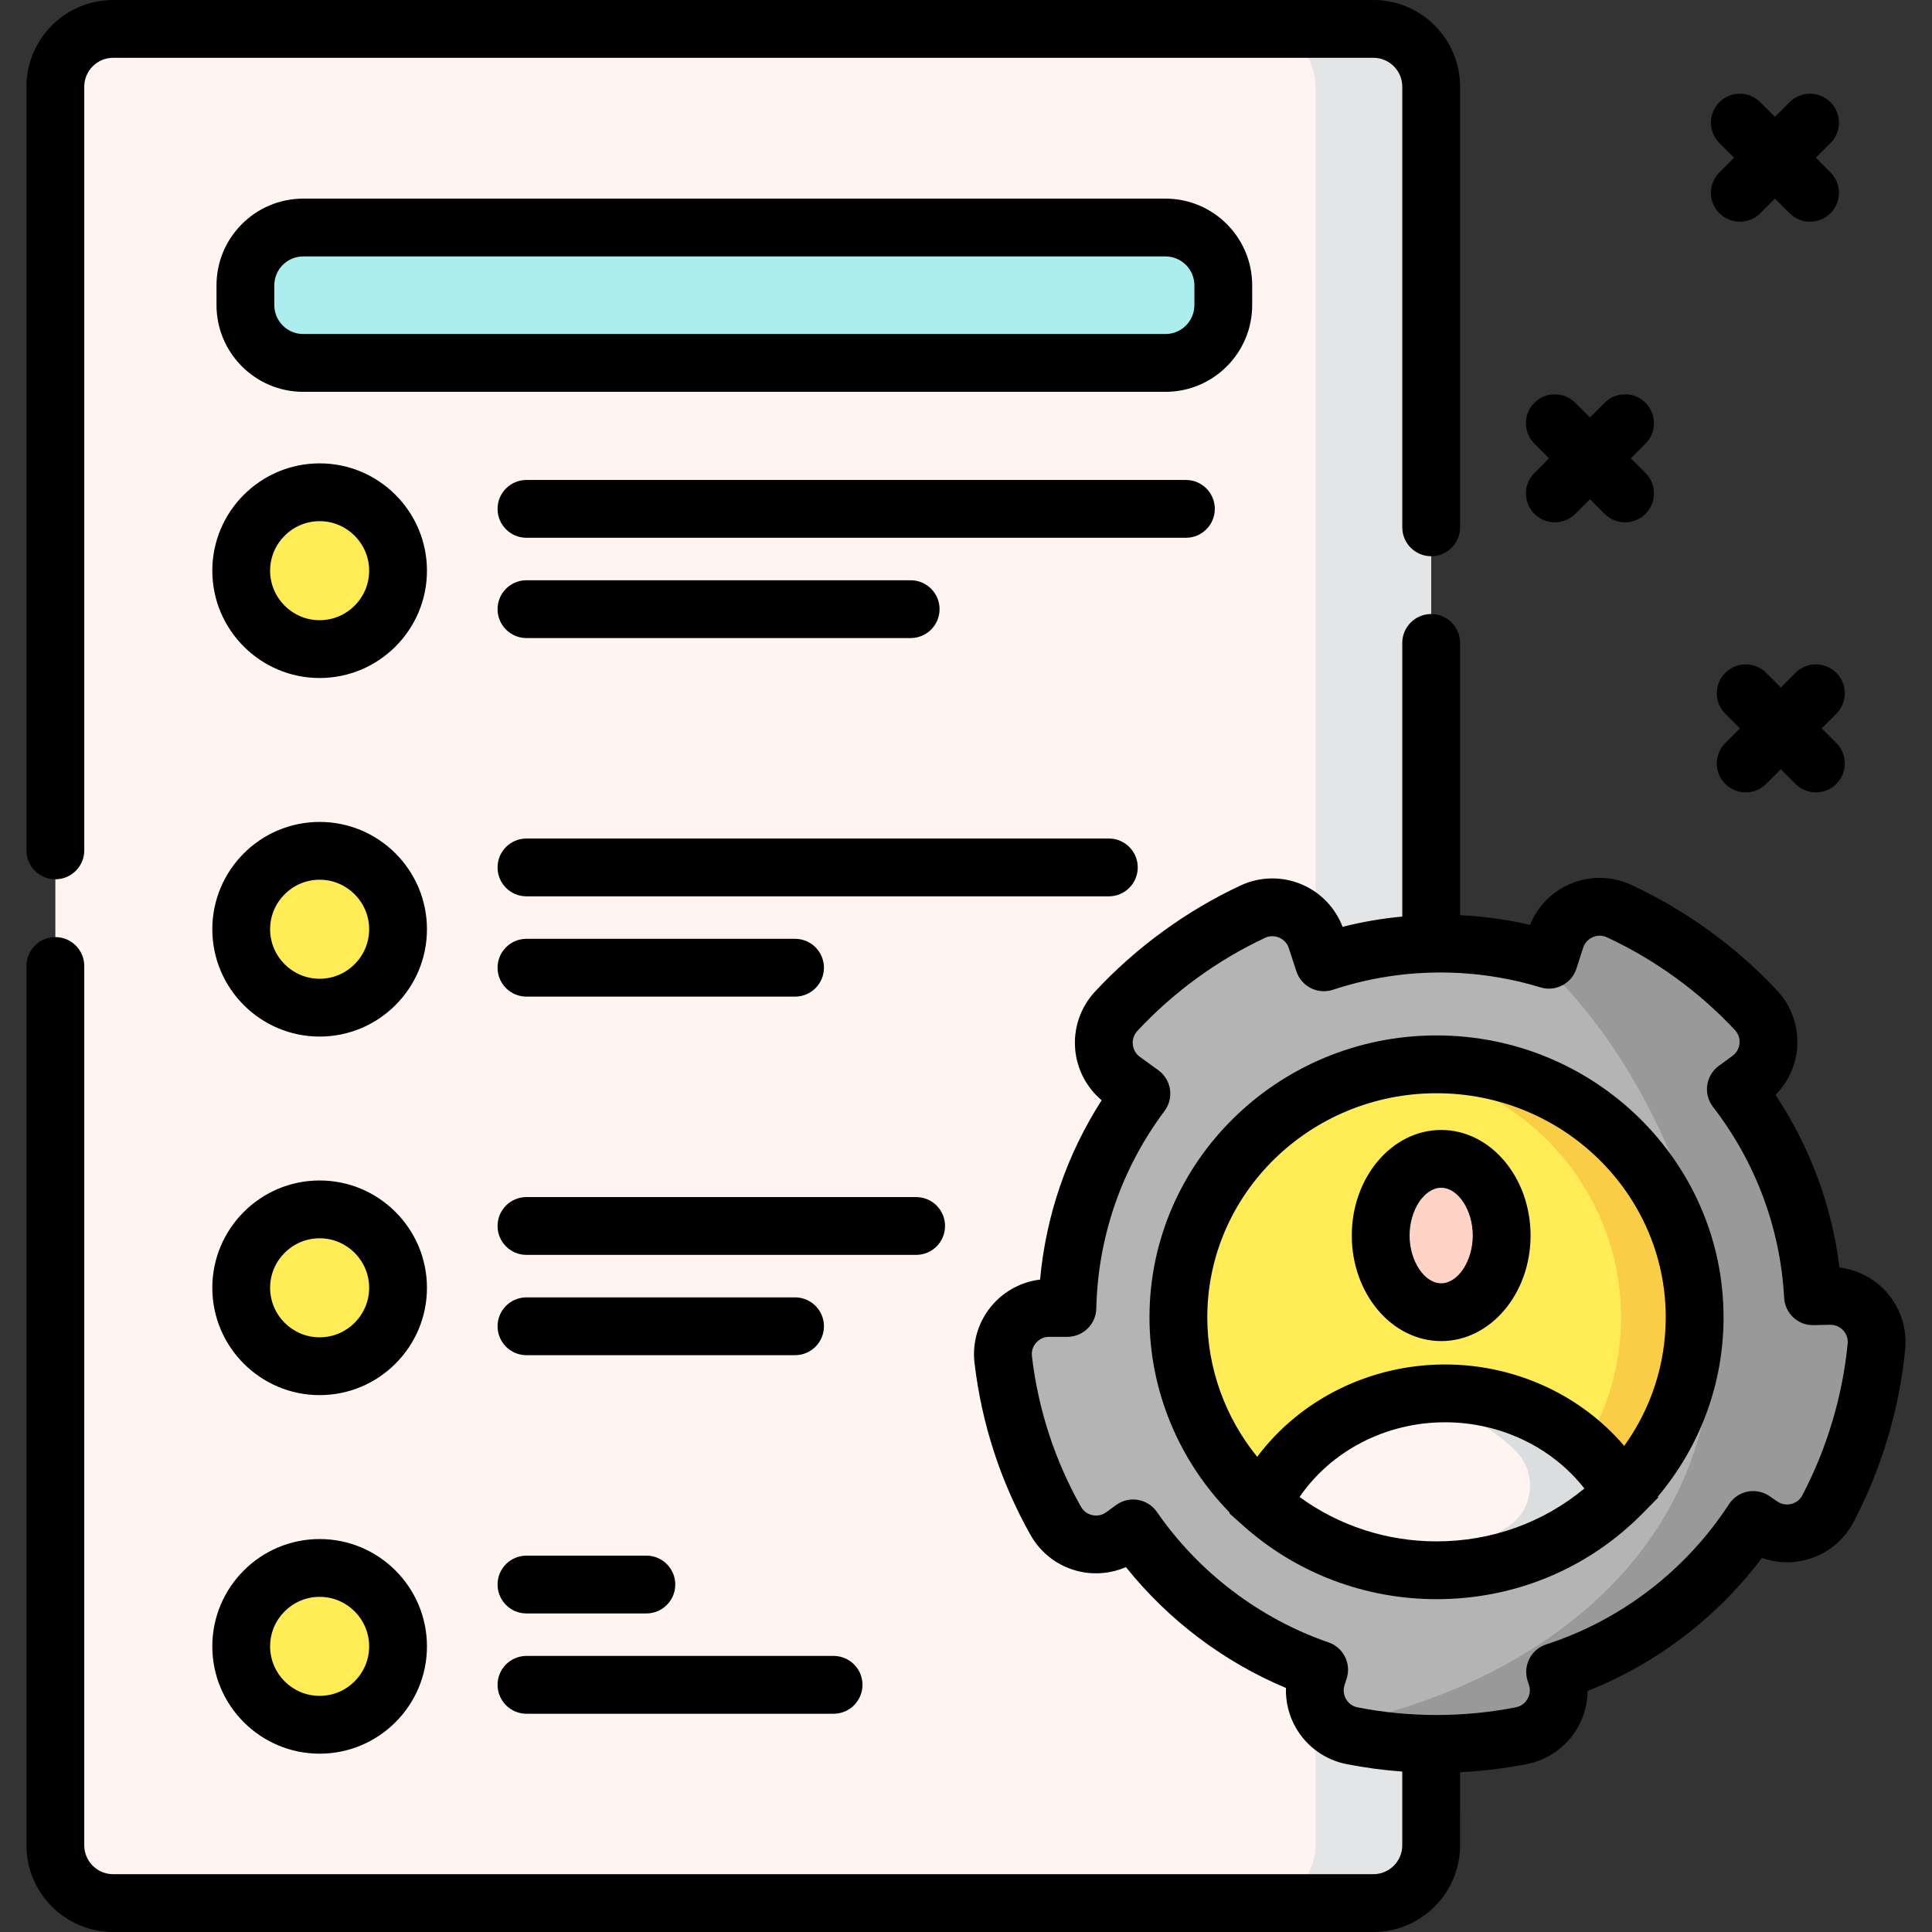 <?xml version="1.0" encoding="iso-8859-1"?>
<!-- Generator: Adobe Illustrator 21.0.0, SVG Export Plug-In . SVG Version: 6.00 Build 0)  -->
<svg version="1.1" id="Capa_1" xmlns="http://www.w3.org/2000/svg" xmlns:xlink="http://www.w3.org/1999/xlink" x="0px" y="0px"
	 viewBox="0 0 501.316 501.316" style="enable-background:new 0 0 501.316 501.316;" xml:space="preserve">
<rect x="0" y="0" width="501.316" height="501.316" fill="#333333" stroke="none"/>
<g>
	<g>
		<path style="fill:#FFF4F1;" d="M356.364,493.816h-327c-8.284,0-15-6.716-15-15V22.5c0-8.284,6.716-15,15-15h327
			c8.284,0,15,6.716,15,15v456.316C371.364,487.1,364.649,493.816,356.364,493.816z"/>
	</g>
	<g>
		<path style="fill:#E3E5E6;" d="M356.364,7.5h-30c8.284,0,15,6.715,15,15v456.316c0,8.284-6.716,15-15,15h30
			c8.284,0,15-6.716,15-15V22.5C371.364,14.215,364.649,7.5,356.364,7.5z"/>
	</g>
	<g>
		<path style="fill:#B4B4B4;" d="M474.66,336.252l-4.221,0.102c-1.1-20.16-8.405-38.686-20.019-53.728l3.548-2.592
			c5.803-4.24,6.609-12.608,1.706-17.862c-10.066-10.785-22.221-19.59-35.575-25.771c-6.526-3.02-14.227,0.37-16.436,7.213
			l-1.749,5.419c-8.917-2.716-18.371-4.19-28.165-4.19c-10.557,0-20.715,1.722-30.235,4.859l-1.955-5.991
			c-2.23-6.836-9.943-10.202-16.459-7.161c-13.335,6.223-25.463,15.067-35.495,25.884c-4.887,5.269-4.054,13.635,1.762,17.856
			l4.805,3.488c-11.664,15.586-18.717,34.796-19.207,55.6l-4.744,0.005c-7.177,0.008-12.747,6.277-11.904,13.404
			c1.746,14.763,6.357,28.917,13.635,41.853c3.52,6.257,11.721,8.035,17.522,3.806l2.555-1.863
			c11.657,16.876,28.525,29.873,48.263,36.673l-0.539,1.665c-2.213,6.832,2.031,14.082,9.078,15.467
			c7.193,1.413,14.529,2.126,21.93,2.126c0.003,0,0.003,0,0.007,0c7.436,0,14.807-0.72,22.033-2.147
			c7.047-1.392,11.287-8.646,9.066-15.477l-0.345-1.062c21.311-6.903,39.398-21.003,51.403-39.424l1.971,1.357
			c5.918,4.078,14.083,2.076,17.423-4.288c6.856-13.062,11.154-27.443,12.578-42.089
			C487.592,342.228,481.849,336.078,474.66,336.252z M373.749,398.6c-31.382,0-56.913-25.531-56.913-56.913
			s25.531-56.913,56.913-56.913s56.913,25.531,56.913,56.913S405.131,398.6,373.749,398.6z"/>
	</g>
	<g>
		<path style="fill:#9A9999;" d="M474.66,336.252l-4.221,0.102c-1.1-20.16-8.405-38.686-20.019-53.728l3.548-2.592
			c5.803-4.24,6.609-12.608,1.706-17.862c-10.066-10.785-22.221-19.59-35.575-25.771c-6.526-3.02-14.227,0.371-16.436,7.213
			l-1.749,5.418c-1.411-0.43-2.84-0.816-4.277-1.183c24.844,21.02,46.622,64.42,46.622,99.511
			c0,55.812-45.904,90.296-98.737,100.499c1.48,1.228,3.271,2.128,5.307,2.528c7.193,1.413,14.529,2.126,21.93,2.126
			c0.003,0,0.003,0,0.007,0c7.437,0,14.807-0.72,22.033-2.147c7.047-1.392,11.287-8.646,9.066-15.477l-0.345-1.062
			c21.311-6.903,39.398-21.002,51.403-39.424l1.971,1.357c5.918,4.077,14.083,2.076,17.423-4.288
			c6.856-13.063,11.154-27.443,12.578-42.089C487.592,342.228,481.849,336.078,474.66,336.252z"/>
	</g>
	<g>
		<circle style="fill:#FFEC56;" cx="82.939" cy="148.083" r="20.348"/>
	</g>
	<g>
		<circle style="fill:#FFEC56;" cx="82.939" cy="241.121" r="20.348"/>
	</g>
	<g>
		<circle style="fill:#FFEC56;" cx="82.939" cy="334.16" r="20.348"/>
	</g>
	<g>
		<circle style="fill:#FFEC56;" cx="82.939" cy="427.198" r="20.348"/>
	</g>
	<g>
		<path style="fill:#ACEDED;" d="M302.42,94.173H78.679c-8.25,0-15-6.75-15-15v-5.133c0-8.25,6.75-15,15-15H302.42
			c8.25,0,15,6.75,15,15v5.133C317.42,87.423,310.67,94.173,302.42,94.173z"/>
	</g>
	<g>
		<path style="fill:#ACEDED;" d="M302.42,59.039h-30c8.25,0,15,6.75,15,15v5.134c0,8.25-6.75,15-15,15h30c8.25,0,15-6.75,15-15
			v-5.134C317.42,65.789,310.67,59.039,302.42,59.039z"/>
	</g>
	<g>
		<g>
			<path style="fill:#FFEC56;" d="M374.97,361.554c19.805,0,37.038,10.431,45.967,25.826c11.627-11.807,18.791-27.862,18.791-45.566
				c0-36.253-29.988-65.642-66.979-65.642s-66.979,29.389-66.979,65.642c0,19.232,8.44,36.53,21.887,48.536
				c0.313-0.96,0.734-1.913,1.272-2.846C337.837,372.04,355.112,361.554,374.97,361.554z"/>
		</g>
		<g>
			<g>
				<path style="fill:#F9CD45;" d="M372.749,276.172c-3.241,0-6.427,0.23-9.546,0.667c32.469,4.541,57.433,31.899,57.433,64.975
					c0,12.269-3.443,23.744-9.425,33.564c3.845,3.496,7.136,7.538,9.725,12.002c11.627-11.807,18.791-27.862,18.791-45.566
					C439.728,305.561,409.741,276.172,372.749,276.172z"/>
			</g>
		</g>
		<g>
			<path style="fill:#FFF4F1;" d="M420.937,387.38c-8.929-15.395-26.162-25.826-45.967-25.826c-19.858,0-37.133,10.486-46.041,25.95
				c-0.538,0.933-0.959,1.886-1.272,2.846c11.901,10.626,27.724,17.105,45.092,17.105
				C391.676,407.455,408.756,399.75,420.937,387.38z"/>
		</g>
		<g>
			<path style="fill:#DBDEDF;" d="M374.97,361.554c-3.261,0-6.45,0.288-9.547,0.829c10.676,1.866,20.219,6.802,27.579,13.81
				c5.9,5.618,5.205,15.266-1.559,19.808c-8.274,5.556-17.884,9.339-28.262,10.789c3.125,0.438,6.319,0.665,9.568,0.665
				c18.927,0,36.007-7.706,48.188-20.075C412.008,371.985,394.775,361.554,374.97,361.554z"/>
		</g>
		<g>
			<ellipse style="fill:#FFD4C6;" cx="373.957" cy="320.595" rx="15.696" ry="19.891"/>
		</g>
	</g>
	<g>
		<path d="M372.749,268.672c-41.068,0-74.479,32.811-74.479,73.142c0,18.909,7.536,37.101,20.801,50.67l-0.064,0.197l3.655,3.264
			c13.731,12.259,31.519,19.011,50.087,19.011c20.347,0,39.355-7.921,53.523-22.306c0.003-0.002,0.005-0.004,0.008-0.007
			c0.003-0.003,0.006-0.007,0.01-0.01l4.004-4.066l-0.127-0.218c11.03-13.089,17.06-29.398,17.06-46.534
			C447.228,301.483,413.817,268.672,372.749,268.672z M337.211,388.438c8.255-12.03,22.419-19.384,37.759-19.384
			c14.37,0,27.729,6.46,36.146,17.177c-10.715,8.891-24.127,13.725-38.366,13.725C359.855,399.956,347.439,395.9,337.211,388.438z
			 M421.451,375.18c-11.277-13.225-28.294-21.126-46.481-21.126c-19.467,0-37.57,9.035-48.752,23.962
			c-8.311-10.225-12.947-23.002-12.947-36.202c0-32.06,26.682-58.142,59.479-58.142s59.479,26.082,59.479,58.142
			C432.228,353.887,428.451,365.458,421.451,375.18z"/>
		<path d="M373.957,293.204c-12.79,0-23.196,12.288-23.196,27.391s10.406,27.391,23.196,27.391s23.196-12.288,23.196-27.391
			S386.747,293.204,373.957,293.204z M373.957,332.986c-4.366,0-8.196-5.79-8.196-12.391s3.83-12.391,8.196-12.391
			s8.196,5.79,8.196,12.391S378.323,332.986,373.957,332.986z"/>
		<path d="M14.364,228.158c4.142,0,7.5-3.358,7.5-7.5V22.5c0-4.136,3.364-7.5,7.5-7.5h327c4.136,0,7.5,3.364,7.5,7.5v114.331
			c0,4.142,3.358,7.5,7.5,7.5s7.5-3.358,7.5-7.5V22.5c0-12.407-10.093-22.5-22.5-22.5h-327c-12.407,0-22.5,10.093-22.5,22.5v198.158
			C6.864,224.8,10.222,228.158,14.364,228.158z"/>
		<path d="M489.239,334.974c-3.154-3.392-7.395-5.53-11.935-6.083c-1.969-16.038-7.624-31.295-16.598-44.787
			c3.169-3.183,5.169-7.395,5.599-11.927c0.525-5.543-1.351-11.056-5.147-15.123c-10.659-11.419-23.767-20.915-37.908-27.459
			c-5.05-2.336-10.874-2.397-15.978-0.163c-4.677,2.047-8.352,5.842-10.258,10.538c-5.96-1.365-12.041-2.195-18.149-2.492v-70.648
			c0-4.142-3.358-7.5-7.5-7.5s-7.5,3.358-7.5,7.5v70.998c-5.219,0.495-10.403,1.378-15.492,2.66
			c-1.866-4.893-5.636-8.851-10.465-10.947c-5.11-2.218-10.935-2.14-15.979,0.213c-14.122,6.59-27.201,16.127-37.823,27.581
			c-3.783,4.079-5.642,9.597-5.099,15.139c0.498,5.083,2.972,9.756,6.85,13.022c-9.009,14.034-14.454,29.888-15.978,46.531
			c-4.692,0.572-9.056,2.839-12.229,6.413c-3.692,4.159-5.435,9.709-4.782,15.23c1.868,15.791,6.763,30.813,14.547,44.649
			c2.726,4.846,7.407,8.303,12.842,9.485c4.025,0.875,8.191,0.445,11.909-1.166c10.967,13.717,25.367,24.597,41.513,31.357
			c-0.116,3.653,0.794,7.308,2.683,10.519c2.821,4.796,7.567,8.162,13.022,9.233c4.763,0.936,9.606,1.583,14.48,1.94v19.127
			c0,4.136-3.364,7.5-7.5,7.5h-327c-4.136,0-7.5-3.364-7.5-7.5V250.658c0-4.142-3.358-7.5-7.5-7.5s-7.5,3.358-7.5,7.5v228.158
			c0,12.407,10.093,22.5,22.5,22.5h327c12.407,0,22.5-10.093,22.5-22.5V459.86c5.853-0.293,11.68-1.006,17.389-2.134
			c5.455-1.077,10.199-4.448,13.017-9.248c1.747-2.976,2.654-6.331,2.683-9.713c17.892-7.073,33.609-19.069,45.222-34.511
			c3.567,1.267,7.467,1.483,11.208,0.557c5.406-1.334,9.99-4.926,12.575-9.852c7.259-13.83,11.894-29.339,13.402-44.849
			C494.9,344.572,493.033,339.055,489.239,334.974z M479.431,348.659c-1.322,13.599-5.387,27.199-11.754,39.329
			c-0.812,1.547-2.159,2.081-2.89,2.261c-0.737,0.181-2.187,0.337-3.639-0.664l-1.971-1.357c-1.666-1.147-3.723-1.573-5.708-1.181
			c-1.984,0.392-3.726,1.569-4.83,3.263c-11.196,17.182-28.041,30.104-47.43,36.384c-1.894,0.614-3.466,1.955-4.37,3.728
			c-0.904,1.773-1.067,3.833-0.452,5.726l0.346,1.063c0.545,1.676-0.017,3.022-0.4,3.675c-0.38,0.648-1.274,1.787-2.987,2.125
			c-13.43,2.653-27.622,2.662-41.07,0.02c-1.709-0.336-2.604-1.472-2.985-2.12c-0.384-0.653-0.947-1.999-0.404-3.677l0.539-1.665
			c1.259-3.889-0.828-8.07-4.692-9.401c-17.903-6.168-33.72-18.188-44.535-33.845c-1.149-1.664-2.922-2.793-4.916-3.131
			c-0.417-0.071-0.837-0.106-1.255-0.106c-1.578,0-3.127,0.498-4.419,1.44l-2.554,1.863c-1.421,1.035-2.871,0.919-3.61,0.76
			c-0.736-0.16-2.099-0.657-2.958-2.183c-6.809-12.102-11.089-25.243-12.724-39.057c-0.206-1.74,0.603-2.946,1.103-3.51
			c0.501-0.564,1.604-1.512,3.36-1.514l4.745-0.005c4.07-0.004,7.394-3.254,7.49-7.323c0.439-18.652,6.565-36.385,17.714-51.284
			c1.203-1.608,1.711-3.631,1.411-5.616c-0.301-1.986-1.385-3.768-3.01-4.947l-4.804-3.487c-1.427-1.035-1.764-2.455-1.837-3.209
			c-0.073-0.749-0.019-2.197,1.168-3.478c9.317-10.045,20.786-18.41,33.168-24.188c1.581-0.737,2.975-0.345,3.665-0.046
			c0.696,0.302,1.945,1.059,2.492,2.737l1.955,5.991c0.618,1.895,1.965,3.465,3.744,4.366c1.778,0.899,3.841,1.054,5.734,0.431
			c9.025-2.974,18.408-4.482,27.888-4.482c8.819,0,17.56,1.3,25.98,3.865c3.916,1.192,8.064-0.975,9.322-4.871l1.749-5.418
			c0.542-1.68,1.79-2.441,2.485-2.746c0.688-0.302,2.082-0.698,3.664,0.035c12.398,5.738,23.894,14.065,33.242,24.082
			c1.192,1.276,1.25,2.724,1.18,3.474c-0.071,0.754-0.404,2.175-1.827,3.214l-3.548,2.592c-1.634,1.194-2.716,2.997-3.001,5
			c-0.285,2.004,0.252,4.037,1.489,5.639c11.096,14.372,17.481,31.507,18.466,49.553c0.221,4.047,3.635,7.213,7.67,7.089
			l4.221-0.102h0.001c1.784-0.007,2.895,0.883,3.412,1.438C478.766,345.739,479.6,346.923,479.431,348.659z"/>
		<path d="M82.939,120.235c-15.355,0-27.848,12.493-27.848,27.848s12.493,27.848,27.848,27.848s27.848-12.493,27.848-27.848
			S98.294,120.235,82.939,120.235z M82.939,160.931c-7.084,0-12.848-5.764-12.848-12.848s5.764-12.848,12.848-12.848
			s12.848,5.764,12.848,12.848S90.023,160.931,82.939,160.931z"/>
		<path d="M315.221,132.041c0-4.142-3.358-7.5-7.5-7.5H136.608c-4.142,0-7.5,3.358-7.5,7.5s3.358,7.5,7.5,7.5h171.113
			C311.863,139.541,315.221,136.183,315.221,132.041z"/>
		<path d="M136.608,165.565h99.69c4.142,0,7.5-3.358,7.5-7.5s-3.358-7.5-7.5-7.5h-99.69c-4.142,0-7.5,3.358-7.5,7.5
			S132.466,165.565,136.608,165.565z"/>
		<path d="M82.939,213.273c-15.355,0-27.848,12.493-27.848,27.848s12.493,27.848,27.848,27.848s27.848-12.492,27.848-27.848
			S98.294,213.273,82.939,213.273z M82.939,253.969c-7.084,0-12.848-5.764-12.848-12.848c0-7.084,5.764-12.848,12.848-12.848
			s12.848,5.764,12.848,12.848C95.787,248.206,90.023,253.969,82.939,253.969z"/>
		<path d="M295.221,225.079c0-4.142-3.358-7.5-7.5-7.5H136.608c-4.142,0-7.5,3.358-7.5,7.5s3.358,7.5,7.5,7.5h151.113
			C291.863,232.579,295.221,229.221,295.221,225.079z"/>
		<path d="M136.608,258.604h69.69c4.142,0,7.5-3.358,7.5-7.5s-3.358-7.5-7.5-7.5h-69.69c-4.142,0-7.5,3.358-7.5,7.5
			S132.466,258.604,136.608,258.604z"/>
		<path d="M82.939,306.312c-15.355,0-27.848,12.492-27.848,27.848s12.493,27.848,27.848,27.848s27.848-12.493,27.848-27.848
			S98.294,306.312,82.939,306.312z M82.939,347.008c-7.084,0-12.848-5.764-12.848-12.848c0-7.084,5.764-12.848,12.848-12.848
			s12.848,5.764,12.848,12.848C95.787,341.244,90.023,347.008,82.939,347.008z"/>
		<path d="M245.221,318.117c0-4.142-3.358-7.5-7.5-7.5H136.608c-4.142,0-7.5,3.358-7.5,7.5s3.358,7.5,7.5,7.5h101.113
			C241.863,325.617,245.221,322.259,245.221,318.117z"/>
		<path d="M136.608,351.642h69.69c4.142,0,7.5-3.358,7.5-7.5s-3.358-7.5-7.5-7.5h-69.69c-4.142,0-7.5,3.358-7.5,7.5
			S132.466,351.642,136.608,351.642z"/>
		<path d="M82.939,399.35c-15.355,0-27.848,12.493-27.848,27.848s12.493,27.848,27.848,27.848s27.848-12.492,27.848-27.848
			S98.294,399.35,82.939,399.35z M82.939,440.046c-7.084,0-12.848-5.764-12.848-12.848c0-7.084,5.764-12.848,12.848-12.848
			s12.848,5.764,12.848,12.848C95.787,434.282,90.023,440.046,82.939,440.046z"/>
		<path d="M136.608,418.656h31.113c4.142,0,7.5-3.358,7.5-7.5s-3.358-7.5-7.5-7.5h-31.113c-4.142,0-7.5,3.358-7.5,7.5
			S132.466,418.656,136.608,418.656z"/>
		<path d="M136.608,444.681h79.69c4.142,0,7.5-3.358,7.5-7.5s-3.358-7.5-7.5-7.5h-79.69c-4.142,0-7.5,3.358-7.5,7.5
			S132.466,444.681,136.608,444.681z"/>
		<path d="M324.92,79.173v-5.134c0-12.407-10.093-22.5-22.5-22.5H78.678c-12.407,0-22.5,10.093-22.5,22.5v5.134
			c0,12.407,10.093,22.5,22.5,22.5H302.42C314.826,101.673,324.92,91.58,324.92,79.173z M309.92,79.173c0,4.136-3.365,7.5-7.5,7.5
			H78.678c-4.135,0-7.5-3.364-7.5-7.5v-5.134c0-4.136,3.365-7.5,7.5-7.5H302.42c4.135,0,7.5,3.364,7.5,7.5V79.173z"/>
		<path d="M476.495,174.585c-2.929-2.93-7.678-2.929-10.606,0l-3.806,3.806l-3.806-3.806c-2.928-2.929-7.677-2.929-10.606,0
			c-2.929,2.929-2.929,7.677,0,10.606l3.806,3.806l-3.806,3.807c-2.929,2.929-2.929,7.678,0,10.606
			c1.464,1.464,3.384,2.197,5.303,2.197s3.839-0.732,5.303-2.197l3.806-3.806l3.806,3.806c1.464,1.465,3.384,2.197,5.303,2.197
			c1.919,0,3.839-0.732,5.303-2.197c2.929-2.929,2.929-7.677,0-10.606l-3.806-3.807l3.806-3.806
			C479.424,182.263,479.424,177.514,476.495,174.585z"/>
		<path d="M398.149,133.337c1.464,1.464,3.384,2.197,5.303,2.197s3.839-0.732,5.303-2.197l3.806-3.806l3.806,3.806
			c1.464,1.464,3.384,2.197,5.303,2.197s3.839-0.732,5.303-2.197c2.929-2.929,2.929-7.678,0-10.606l-3.806-3.806l3.806-3.806
			c2.929-2.929,2.929-7.678,0-10.606c-2.929-2.929-7.678-2.929-10.606,0l-3.806,3.806l-3.806-3.806
			c-2.929-2.929-7.678-2.929-10.606,0c-2.929,2.929-2.929,7.678,0,10.606l3.806,3.806l-3.806,3.806
			C395.22,125.66,395.22,130.409,398.149,133.337z"/>
		<path d="M446.149,55.337c1.464,1.464,3.384,2.197,5.303,2.197s3.839-0.732,5.303-2.197l3.806-3.806l3.806,3.806
			c1.464,1.464,3.384,2.197,5.303,2.197s3.839-0.732,5.303-2.197c2.929-2.929,2.929-7.678,0-10.606l-3.806-3.806l3.806-3.806
			c2.929-2.929,2.929-7.678,0-10.606c-2.929-2.929-7.678-2.929-10.606,0l-3.806,3.806l-3.806-3.806
			c-2.929-2.929-7.678-2.929-10.606,0c-2.929,2.929-2.929,7.678,0,10.606l3.806,3.806l-3.806,3.806
			C443.22,47.66,443.22,52.409,446.149,55.337z"/>
	</g>
</g>
<g>
</g>
<g>
</g>
<g>
</g>
<g>
</g>
<g>
</g>
<g>
</g>
<g>
</g>
<g>
</g>
<g>
</g>
<g>
</g>
<g>
</g>
<g>
</g>
<g>
</g>
<g>
</g>
<g>
</g>
</svg>
